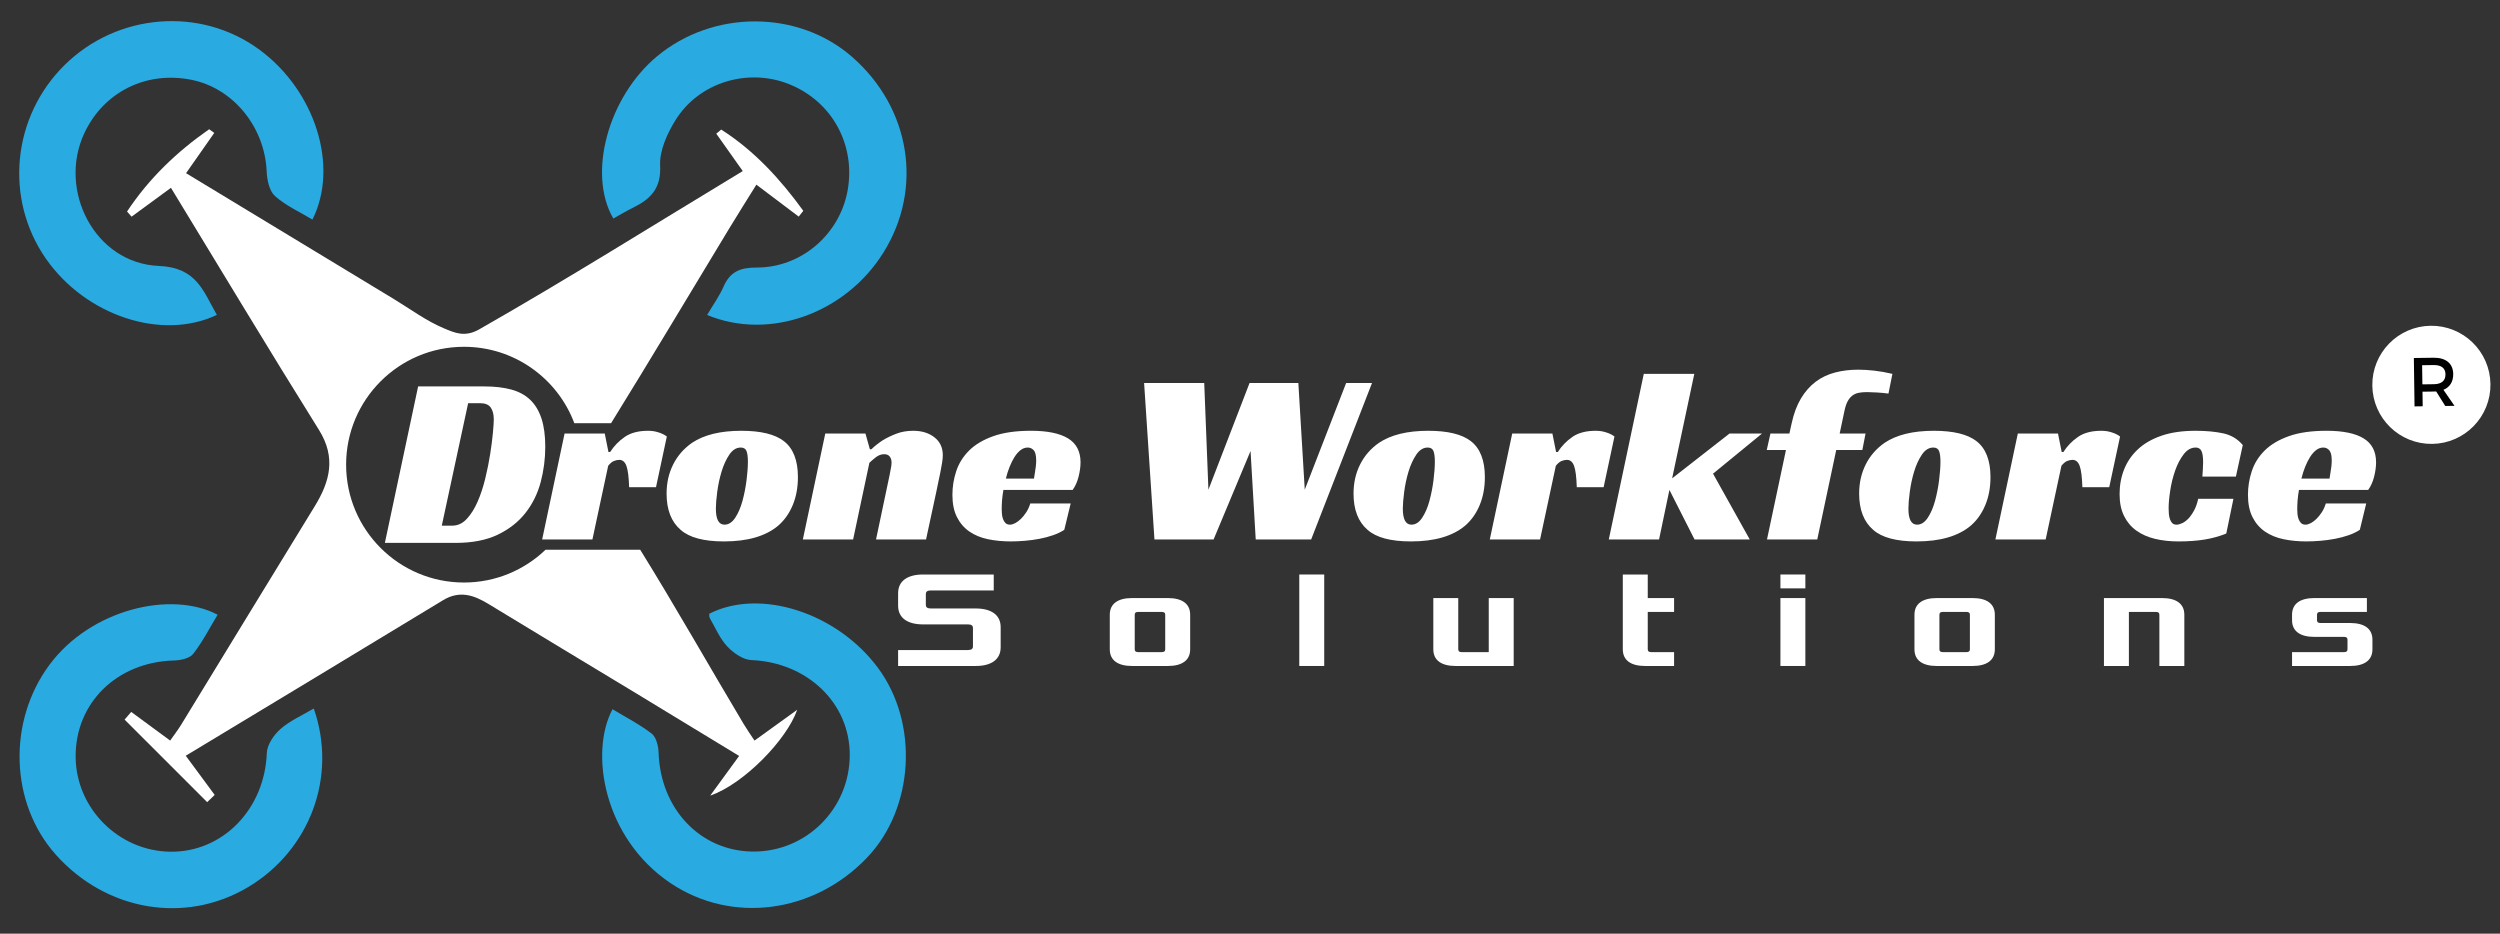 <?xml version="1.0" encoding="utf-8"?>
<!-- Generator: Adobe Illustrator 21.1.0, SVG Export Plug-In . SVG Version: 6.00 Build 0)  -->
<svg version="1.1" id="Layer_1" xmlns="http://www.w3.org/2000/svg" xmlns:xlink="http://www.w3.org/1999/xlink" x="0px" y="0px"
	 viewBox="0 0 1146 428" style="enable-background:new 0 0 1146 428;" xml:space="preserve">
<rect x="0" y="0" width="1146" height="428" fill="#333333" stroke="none"/>
<style type="text/css">
	.st0{fill-rule:evenodd;fill:white;clip-rule:evenodd;fill:white}
	.st1{fill-rule:evenodd;clip-rule:evenodd;fill:#29ABE2;}
	.st2{fill:white;}
	.st3{fill:#FFFFFF;stroke:white;stroke-width:4;stroke-miterlimit:10;}
</style>
<path class="st0" d="M212.69,158.97c23.15,0,42.91,14.56,50.59,35.03h16.83
	c18.3-29.57,36.1-59.46,54.12-89.2c4.01-6.6,8.13-13.13,12.49-20.15
	c7.04,5.31,13.22,9.97,19.41,14.64c0.7-0.88,1.4-1.77,2.1-2.65
	c-10.5-14.49-22.43-27.53-37.63-37.25c-0.76,0.63-1.51,1.26-2.26,1.89
	c3.92,5.55,7.85,11.09,12.14,17.14c-40.75,24.63-80.28,49.44-120.8,72.55
	c-6.69,3.82-11.42,1.51-16.17-0.46c-8.09-3.37-15.33-8.8-22.91-13.39
	c-31.76-19.22-63.51-38.46-95.32-57.73C89.88,72.83,94.05,66.88,98.22,60.92
	c-0.78-0.56-1.56-1.12-2.34-1.68C81.03,69.6,68.19,81.9,58.24,96.97
	c0.69,0.79,1.38,1.57,2.07,2.35c5.86-4.3,11.73-8.6,18.05-13.23
	c22.67,37.19,44.93,74.28,67.84,110.96c7.93,12.69,5.06,23.64-1.94,35.04
	c-20.48,33.36-40.83,66.81-61.26,100.2c-1.52,2.47-3.32,4.78-5,7.19
	c-6.35-4.68-12.1-8.91-17.85-13.14C59.14,327.52,58.13,328.69,57.12,329.87
	c12.62,12.61,25.23,25.23,37.85,37.84c1.14-1.1,2.29-2.21,3.44-3.32
	c-4.31-5.84-8.62-11.68-13.26-17.96c39.73-24,78.85-47.54,117.87-71.25
	c7.64-4.65,14.16-2.43,20.96,1.72c22.41,13.67,44.92,27.17,67.37,40.76
	C307.19,327.25,323,336.9,338.82,346.52c-4.95,6.79-9.1,12.49-13.26,18.19
	c15.24-5.23,35.06-25.5,39.88-39.35c-7.47,5.39-13.34,9.63-19.58,14.13
	c-1.69-2.57-3.43-5.03-4.97-7.62c-15.88-26.58-31.12-53.58-47.42-79.87h-43.39
	c-9.71,9.31-22.88,15.03-37.39,15.03c-29.84,0-54.03-24.19-54.03-54.03
	C158.66,183.16,182.85,158.97,212.69,158.97z"/>
<path class="st1" d="M143.216,100.652c-5.837-3.53-12.228-6.368-17.18-10.808
	c-2.614-2.346-3.636-7.445-3.805-11.37c-0.874-20.203-15.243-38.001-34.398-41.876
	c-20.723-4.189-40.227,5.467-49.115,24.317c-12.404,26.31,4.756,59.769,34.03,60.983
	c17.629,0.732,20.45,11.777,26.663,22.441c-25.215,12.015-60.163,0.367-78.345-25.726
	c-19.185-27.532-15.523-65.162,8.654-88.909c24.15-23.725,62.123-26.729,89.043-7.048
	C144.389,41.396,155.55,76.149,143.216,100.652z"/>
<path class="st1" d="M143.823,324.774c10.976,31.331-1.905,65.027-30.054,81.853
	c-28.742,17.176-65.014,11.072-88.163-14.828c-21.055-23.566-22.223-61.02-2.961-87.016
	c18.966-25.597,55.898-34.19,77.113-22.995c-3.677,6.066-6.897,12.446-11.215,17.96
	c-1.622,2.073-5.768,2.941-8.797,3.019c-26.13,0.678-45.357,19.466-45.073,44.385
	c0.268,23.43,19.642,42.853,43.162,43.27c24.283,0.432,43.555-19.59,44.477-45.295
	c0.135-3.79,3.242-8.281,6.281-10.965C132.829,330.417,138.292,328.072,143.823,324.774z"/>
<path class="st1" d="M324.148,144.377c2.797-4.748,5.63-8.645,7.514-12.958c2.994-6.871,7.652-8.798,15.129-8.774
	c20.593,0.069,38.141-15.286,41.743-35.267c3.784-20.991-7.068-40.819-26.681-48.751
	c-18.854-7.625-41.374-1.002-52.191,16.423c-3.82,6.154-7.402,13.985-7.055,20.846
	c0.537,10.659-4.531,15.443-12.622,19.412c-3.022,1.483-5.908,3.247-8.835,4.871
	c-11.981-20.531-2.329-55.754,20.035-74.357c25.773-21.441,64.722-21.331,89.412,0.252
	c26.831,23.454,32.718,60.347,14.325,89.766C387.572,143.587,352.789,156.283,324.148,144.377z"/>
<path class="st1" d="M325.101,281.353c23.236-11.886,58.575-0.555,77.364,24.803
	c18.808,25.381,16.604,64.272-4.927,86.893c-24.53,25.77-62.267,30.583-90.303,11.681
	c-30.497-20.57-37.102-59.695-26.459-79.613c6.055,3.66,12.412,6.874,17.939,11.163
	c2.091,1.619,3.08,5.691,3.178,8.687c0.83,25.826,19.121,45.185,43.228,45.387
	c24.433,0.197,44.287-19.534,44.408-44.134c0.12-23.977-19.5-42.579-45.092-43.637
	c-3.82-0.156-8.234-3.247-11.043-6.236c-3.421-3.638-5.457-8.588-8.024-13.014
	C325.061,282.8,325.179,282.022,325.101,281.353z"/>
<path class="st2" d="M176.425,248.861l15.248-71.723h30.383c4.668,0,8.752,0.471,12.254,1.413
	c3.502,0.941,6.399,2.503,8.698,4.686c2.295,2.186,4.027,5.046,5.195,8.584
	c1.167,3.54,1.75,7.871,1.75,12.99c0,5.496-0.696,10.883-2.089,16.15
	c-1.395,5.274-3.71,9.98-6.947,14.119c-3.238,4.144-7.473,7.475-12.705,9.998
	c-5.236,2.523-11.691,3.783-19.371,3.783H176.425z M207.373,240.955c2.484,0,4.688-1.033,6.608-3.106
	c1.92-2.071,3.576-4.704,4.969-7.907c1.395-3.199,2.56-6.737,3.502-10.618
	c0.94-3.876,1.696-7.622,2.26-11.239c0.565-3.614,0.977-6.851,1.242-9.711
	c0.264-2.86,0.397-4.895,0.397-6.1c0-2.333-0.473-4.159-1.413-5.479c-0.941-1.315-2.58-1.976-4.913-1.976
	h-5.423l-12.084,56.136H207.373z"/>
<path  class="st2" d="M258.806,198.717h18.411l1.694,8.47h0.79c1.732-2.711,3.954-5.006,6.665-6.891
	c2.711-1.881,6.286-2.824,10.73-2.824c0.298,0,0.771,0.021,1.411,0.059
	c0.639,0.037,1.357,0.15,2.146,0.338c0.791,0.187,1.619,0.452,2.486,0.789
	c0.865,0.338,1.711,0.811,2.542,1.414l-4.97,23.267h-12.312c-0.152-4.669-0.565-7.926-1.243-9.772
	c-0.677-1.845-1.77-2.767-3.275-2.767c-0.754,0-1.564,0.169-2.429,0.508
	c-0.865,0.34-1.75,1.075-2.654,2.203l-7.228,33.772h-23.041L258.806,198.717z"/>
<path  class="st2" d="M339.788,197.472c8.96,0,15.474,1.583,19.54,4.745c4.292,3.313,6.439,8.811,6.439,16.491
	c0,4.742-0.791,9.018-2.372,12.819c-1.582,3.803-3.804,6.946-6.663,9.432
	c-5.724,4.819-14.007,7.229-24.849,7.229c-9.263,0-15.889-1.768-19.88-5.308
	c-4.291-3.689-6.438-9.224-6.438-16.605c0-4.893,0.998-9.337,2.993-13.328
	c1.994-3.99,4.875-7.303,8.641-9.939C322.694,199.319,330.225,197.472,339.788,197.472z M332.108,240.507
	c1.881,0,3.52-1.054,4.913-3.163c1.393-2.107,2.502-4.686,3.331-7.737
	c0.829-3.049,1.449-6.212,1.865-9.488c0.413-3.275,0.62-6.115,0.62-8.527
	c0-2.105-0.207-3.707-0.62-4.8c-0.416-1.089-1.298-1.638-2.654-1.638c-2.033,0-3.785,1.094-5.253,3.276
	c-1.469,2.185-2.653,4.784-3.557,7.794c-0.905,3.012-1.564,6.1-1.978,9.264
	c-0.414,3.161-0.62,5.722-0.62,7.68C328.155,238.06,329.472,240.507,332.108,240.507z"/>
<path  class="st2" d="M399.426,205.945c1.581-1.507,3.349-2.898,5.309-4.18c1.731-1.053,3.766-2.034,6.1-2.938
	c2.331-0.903,4.931-1.355,7.793-1.355c3.914,0,7.153,0.999,9.712,2.993
	c2.56,1.998,3.84,4.727,3.84,8.191c0,0.978-0.111,2.163-0.338,3.556c-0.226,1.395-0.489,2.846-0.79,4.348
	c-0.3,1.509-0.621,3.034-0.959,4.576c-0.34,1.544-0.622,2.921-0.849,4.122l-4.744,22.025h-22.927
	l6.211-29.479c0.15-0.978,0.339-1.977,0.565-2.992c0.226-1.019,0.34-1.94,0.34-2.769
	c0-1.129-0.284-2.05-0.849-2.766c-0.564-0.717-1.413-1.073-2.542-1.073
	c-1.354,0-2.653,0.488-3.896,1.469c-1.242,0.977-2.202,1.807-2.88,2.483l-7.455,35.127h-23.041
	l10.278-48.566h18.41l2.033,7.229H399.426z"/>
<path  class="st2" d="M459.965,224.581c-0.3,1.657-0.506,3.239-0.62,4.744c-0.114,1.507-0.169,2.862-0.169,4.064
	c0,0.678,0.037,1.433,0.111,2.262c0.077,0.827,0.245,1.598,0.509,2.314
	c0.262,0.716,0.64,1.317,1.129,1.807c0.488,0.491,1.186,0.734,2.089,0.734
	c0.679,0,1.45-0.229,2.317-0.68c0.864-0.45,1.73-1.087,2.597-1.917c0.864-0.829,1.692-1.845,2.485-3.052
	c0.791-1.202,1.411-2.558,1.864-4.064h18.522l-2.935,12.086c-1.509,0.978-3.24,1.808-5.197,2.482
	c-1.958,0.68-4.029,1.227-6.211,1.638c-2.185,0.413-4.407,0.717-6.667,0.903
	c-2.258,0.188-4.404,0.284-6.435,0.284c-3.769,0-7.269-0.339-10.505-1.018
	c-3.238-0.678-6.063-1.844-8.472-3.5c-2.411-1.657-4.312-3.857-5.704-6.607
	c-1.395-2.748-2.089-6.156-2.089-10.223c0-3.688,0.582-7.301,1.75-10.843
	c1.166-3.54,3.124-6.681,5.873-9.431c2.748-2.748,6.438-4.951,11.07-6.607
	c4.631-1.657,10.409-2.487,17.337-2.487c7.529,0,13.196,1.171,16.998,3.503
	c3.802,2.333,5.704,5.983,5.704,10.956c0,2.032-0.303,4.235-0.904,6.608
	c-0.602,2.37-1.505,4.384-2.711,6.041H459.965z M474.988,211.139c0-2.333-0.378-3.913-1.131-4.742
	c-0.753-0.83-1.656-1.245-2.709-1.245c-1.206,0-2.316,0.397-3.333,1.187
	c-1.017,0.792-1.938,1.847-2.766,3.162c-0.829,1.318-1.581,2.824-2.259,4.518
	c-0.679,1.695-1.242,3.484-1.695,5.365h12.877c0.15-0.903,0.301-1.844,0.452-2.825
	c0.149-0.826,0.282-1.73,0.396-2.71C474.932,212.873,474.988,211.969,474.988,211.139z"/>
<path  class="st2" d="M524.46,175.561h27.558l1.922,48.905l18.862-48.905h22.364l2.935,48.905l18.975-48.905h11.86
	l-27.896,71.722h-25.414l-2.371-40.548l-16.941,40.548h-27.111L524.46,175.561z"/>
<path  class="st2" d="M654.686,197.472c8.96,0,15.475,1.583,19.54,4.745c4.294,3.313,6.438,8.811,6.438,16.491
	c0,4.742-0.79,9.018-2.371,12.819c-1.58,3.803-3.802,6.946-6.664,9.432
	c-5.724,4.819-14.009,7.229-24.85,7.229c-9.261,0-15.89-1.768-19.879-5.308
	c-4.292-3.689-6.438-9.224-6.438-16.605c0-4.893,0.997-9.337,2.992-13.328
	c1.995-3.99,4.875-7.303,8.643-9.939C637.595,199.319,645.123,197.472,654.686,197.472z M647.008,240.507
	c1.881,0,3.52-1.054,4.913-3.163c1.394-2.107,2.503-4.686,3.332-7.737
	c0.826-3.049,1.446-6.212,1.863-9.488c0.411-3.275,0.62-6.115,0.62-8.527
	c0-2.105-0.209-3.707-0.62-4.8c-0.417-1.089-1.3-1.638-2.656-1.638
	c-2.031,0-3.782,1.094-5.252,3.276c-1.467,2.185-2.651,4.784-3.556,7.794
	c-0.903,3.012-1.565,6.1-1.976,9.264c-0.414,3.161-0.623,5.722-0.623,7.68
	C643.053,238.06,644.371,240.507,647.008,240.507z"/>
<path  class="st2" d="M693.204,198.717h18.412l1.692,8.47h0.792c1.729-2.711,3.951-5.006,6.66-6.891
	c2.717-1.881,6.289-2.824,10.732-2.824c0.301,0,0.771,0.021,1.41,0.059
	c0.64,0.037,1.358,0.15,2.15,0.338c0.787,0.187,1.617,0.452,2.484,0.789
	c0.861,0.338,1.711,0.811,2.541,1.414l-4.972,23.267H722.796c-0.148-4.669-0.566-7.926-1.243-9.772
	c-0.675-1.845-1.768-2.767-3.274-2.767c-0.753,0-1.563,0.169-2.428,0.508
	c-0.866,0.34-1.75,1.075-2.655,2.203l-7.227,33.772H682.925L693.204,198.717z"/>
<path  class="st2" d="M766.505,219.272l26.318-20.555h14.904l-22.472,18.409l16.829,30.157h-25.304l-11.52-22.702
	l-4.744,22.702h-23.043l16.041-75.901h23.154L766.505,219.272z"/>
<path  class="st2" d="M811.568,198.717h8.699l1.018-4.632c0.979-4.518,2.409-8.339,4.291-11.464
	c1.881-3.125,4.122-5.665,6.722-7.625c2.6-1.956,5.553-3.369,8.866-4.235
	c3.312-0.866,6.854-1.3,10.615-1.3c2.336,0,4.819,0.151,7.455,0.453
	c2.638,0.301,5.384,0.79,8.248,1.467l-1.808,9.036c-1.659-0.226-3.428-0.395-5.31-0.507
	c-1.881-0.114-3.387-0.171-4.518-0.171c-1.506,0-2.806,0.113-3.898,0.34
	c-1.089,0.225-2.05,0.66-2.879,1.298c-0.83,0.641-1.544,1.525-2.146,2.655
	c-0.604,1.13-1.095,2.637-1.469,4.518l-2.147,10.166h11.862l-1.469,7.566h-11.974l-8.696,41h-23.042
	l8.696-41h-8.808L811.568,198.717z"/>
<path  class="st2" d="M886.459,197.472c8.954,0,15.47,1.583,19.539,4.745c4.29,3.313,6.435,8.811,6.435,16.491
	c0,4.742-0.786,9.018-2.372,12.819c-1.579,3.803-3.799,6.946-6.662,9.432
	c-5.722,4.819-14.008,7.229-24.85,7.229c-9.258,0-15.89-1.768-19.879-5.308
	c-4.291-3.689-6.436-9.224-6.436-16.605c0-4.893,0.992-9.337,2.99-13.328
	c1.997-3.99,4.877-7.303,8.644-9.939C869.364,199.319,876.896,197.472,886.459,197.472z M878.775,240.507
	c1.881,0,3.518-1.054,4.914-3.163c1.396-2.107,2.505-4.686,3.334-7.737
	c0.824-3.049,1.447-6.212,1.859-9.488c0.413-3.275,0.625-6.115,0.625-8.527
	c0-2.105-0.212-3.707-0.625-4.8c-0.412-1.089-1.3-1.638-2.651-1.638c-2.035,0-3.784,1.094-5.253,3.276
	c-1.469,2.185-2.651,4.784-3.556,7.794c-0.903,3.012-1.565,6.1-1.976,9.264
	c-0.419,3.161-0.625,5.722-0.625,7.68C874.822,238.06,876.14,240.507,878.775,240.507z"/>
<path  class="st2" d="M924.973,198.717h18.409l1.696,8.47h0.786c1.734-2.711,3.953-5.006,6.664-6.891
	c2.715-1.881,6.287-2.824,10.732-2.824c0.301,0,0.771,0.021,1.41,0.059
	c0.64,0.037,1.358,0.15,2.15,0.338c0.787,0.187,1.617,0.452,2.482,0.789
	c0.863,0.338,1.714,0.811,2.544,1.414l-4.974,23.267H954.562c-0.148-4.669-0.565-7.926-1.242-9.772
	c-0.678-1.845-1.771-2.767-3.275-2.767c-0.752,0-1.564,0.169-2.426,0.508
	c-0.867,0.34-1.755,1.075-2.658,2.203l-7.227,33.772h-23.043L924.973,198.717z"/>
<path  class="st2" d="M1020.525,244.572c-3.164,1.281-6.493,2.204-9.997,2.767c-3.503,0.564-7.476,0.849-11.915,0.849
	c-3.915,0-7.514-0.397-10.79-1.188c-3.276-0.789-6.117-2.05-8.528-3.781
	c-2.409-1.732-4.289-3.971-5.643-6.722c-1.357-2.748-2.034-6.08-2.034-9.995
	c0-4.066,0.692-7.853,2.088-11.353c1.393-3.501,3.503-6.567,6.325-9.204
	c2.826-2.637,6.42-4.706,10.788-6.214c4.365-1.503,9.559-2.259,15.589-2.259
	c4.893,0,9.146,0.397,12.761,1.186c3.612,0.79,6.589,2.581,8.923,5.366l-3.164,14.457h-15.36
	c0.074-1.278,0.153-2.409,0.226-3.387c0.075-0.979,0.112-2.072,0.112-3.277
	c0-2.409-0.264-4.125-0.787-5.138c-0.528-1.018-1.396-1.527-2.601-1.527
	c-2.107,0-3.95,1.039-5.532,3.107c-1.585,2.071-2.88,4.558-3.898,7.456
	c-1.015,2.898-1.771,5.95-2.258,9.149c-0.49,3.2-0.733,5.931-0.733,8.188
	c0,0.829,0.038,1.678,0.111,2.543c0.073,0.867,0.242,1.677,0.508,2.428
	c0.263,0.754,0.622,1.355,1.072,1.806c0.454,0.451,1.095,0.68,1.923,0.68
	c0.751,0,1.616-0.229,2.595-0.68c0.978-0.45,1.924-1.146,2.827-2.089
	c0.904-0.941,1.765-2.163,2.595-3.671c0.83-1.506,1.469-3.311,1.923-5.42h16.152L1020.525,244.572z"/>
<path  class="st2" d="M1053.846,224.581c-0.301,1.657-0.508,3.239-0.623,4.744c-0.111,1.507-0.169,2.862-0.169,4.064
	c0,0.678,0.036,1.433,0.111,2.262c0.078,0.827,0.248,1.598,0.511,2.314
	c0.26,0.716,0.641,1.317,1.127,1.807c0.49,0.491,1.188,0.734,2.092,0.734
	c0.677,0,1.448-0.229,2.315-0.68c0.867-0.45,1.731-1.087,2.599-1.917
	c0.862-0.829,1.69-1.845,2.483-3.052c0.793-1.202,1.41-2.558,1.865-4.064h18.521l-2.933,12.086
	c-1.512,0.978-3.239,1.808-5.199,2.482c-1.955,0.68-4.025,1.227-6.21,1.638
	c-2.187,0.413-4.406,0.717-6.667,0.903c-2.257,0.188-4.401,0.284-6.436,0.284
	c-3.769,0-7.266-0.339-10.506-1.018c-3.237-0.678-6.06-1.844-8.469-3.5
	c-2.409-1.657-4.312-3.857-5.706-6.607c-1.396-2.748-2.088-6.156-2.088-10.223
	c0-3.688,0.582-7.301,1.749-10.843c1.168-3.54,3.122-6.681,5.876-9.431
	c2.746-2.748,6.436-4.951,11.07-6.607c4.627-1.657,10.409-2.487,17.336-2.487
	c7.529,0,13.193,1.171,16.999,3.503c3.799,2.333,5.7,5.983,5.7,10.956c0,2.032-0.302,4.235-0.904,6.608
	c-0.602,2.37-1.505,4.384-2.711,6.041H1053.846z M1068.867,211.139c0-2.333-0.379-3.913-1.13-4.742
	c-0.756-0.83-1.658-1.245-2.71-1.245c-1.206,0-2.315,0.397-3.335,1.187
	c-1.014,0.792-1.938,1.847-2.764,3.162c-0.828,1.318-1.584,2.824-2.261,4.518
	c-0.677,1.695-1.242,3.484-1.695,5.365h12.875c0.154-0.903,0.302-1.844,0.456-2.825
	c0.146-0.826,0.279-1.73,0.396-2.71C1068.81,212.873,1068.867,211.969,1068.867,211.139z"/>
<g>
	<path class="st2" d="M411.694,297.977h32.082c1.59,0,2.225-0.634,2.225-1.588v-8.576
		c0-0.953-0.635-1.588-2.225-1.588h-20.645c-6.989,0-11.437-2.86-11.437-8.576v-5.719
		c0-5.717,4.448-8.576,11.437-8.576h32.398v7.306h-28.906c-1.586,0-2.223,0.635-2.223,1.588v5.085
		c0,0.951,0.636,1.588,2.223,1.588h20.647c6.989,0,11.435,2.857,11.435,8.575v9.212
		c0,5.716-4.446,8.575-11.435,8.575h-35.576V297.977z"/>
	<path class="st2" d="M508.724,281.776c0-5.081,3.812-7.622,10.165-7.622h16.518
		c6.353,0,10.163,2.541,10.163,7.622v15.884c0,5.08-3.81,7.622-10.163,7.622h-16.518
		c-6.353,0-10.165-2.542-10.165-7.622V281.776z M521.748,298.93h10.799c0.954,0,1.59-0.316,1.59-1.27
		V281.776c0-0.953-0.636-1.271-1.59-1.271h-10.799c-0.954,0-1.589,0.317-1.589,1.271v15.884
		C520.16,298.613,520.794,298.93,521.748,298.93z"/>
	<path class="st2" d="M595.587,263.353h11.437v41.929h-11.437V263.353z"/>
	<path class="st2" d="M657.033,274.154h11.432v23.506c0,0.953,0.636,1.27,1.59,1.27h12.387V274.154h11.436
		v31.128h-26.68c-6.354,0-10.164-2.542-10.164-7.622V274.154z"/>
	<path class="st2" d="M743.894,263.353h11.438v10.801h12.069v6.352h-12.069v17.154
		c0,0.953,0.631,1.27,1.583,1.27h10.486v6.353h-13.341c-6.351,0-10.166-2.542-10.166-7.622V263.353z"/>
	<path class="st2" d="M816.146,263.353h11.432v6.355h-11.432V263.353z M816.146,274.154h11.432v31.128h-11.432
		V274.154z"/>
	<path class="st2" d="M877.588,281.776c0-5.081,3.812-7.622,10.166-7.622h16.517
		c6.351,0,10.163,2.541,10.163,7.622v15.884c0,5.08-3.812,7.622-10.163,7.622h-16.517
		c-6.354,0-10.166-2.542-10.166-7.622V281.776z M890.608,298.93h10.803c0.953,0,1.589-0.316,1.589-1.27
		V281.776c0-0.953-0.636-1.271-1.589-1.271H890.608c-0.953,0-1.583,0.317-1.583,1.271v15.884
		C889.025,298.613,889.655,298.93,890.608,298.93z"/>
	<path class="st2" d="M964.453,274.154h26.678c6.354,0,10.168,2.541,10.168,7.622v23.506h-11.438v-23.506
		c0-0.953-0.635-1.271-1.589-1.271h-12.386v24.776h-11.433V274.154z"/>
	<path class="st2" d="M1050.678,298.93h23.823c0.954,0,1.59-0.316,1.59-1.27v-4.449
		c0-0.951-0.636-1.27-1.59-1.27h-13.656c-6.354,0-10.167-2.54-10.167-7.624v-2.541
		c0-5.081,3.812-7.622,10.167-7.622h24.138v6.352h-21.283c-0.948,0-1.583,0.317-1.583,1.271v2.541
		c0,0.954,0.635,1.272,1.583,1.272h13.661c6.351,0,10.163,2.541,10.163,7.621v4.449
		c0,5.08-3.812,7.622-10.163,7.622h-26.683V298.93z"/>
</g>
<g>
	
		<ellipse transform="matrix(1 -0.014 0.014 1 -2.358 15.601)" class="st3" cx="1114.435" cy="176.409" rx="25.075" ry="25.075"/>
	<g>
		<path   d="M1120.894,186.095l-4.15-6.661c-0.317,0.036-0.666,0.041-1.014,0.046l-5.26,0.074
			l0.094,6.686l-3.739,0.052l-0.31-22.182l8.999-0.126c5.672-0.079,8.975,2.632,9.042,7.449
			c0.05,3.549-1.563,6.076-4.495,7.258l5.08,7.346L1120.894,186.095z M1115.683,176.12
			c3.422-0.048,5.367-1.533,5.325-4.544c-0.041-2.915-2.025-4.282-5.448-4.234l-5.26,0.074
			l0.123,8.778L1115.683,176.12z"/>
	</g>
</g>
</svg>
